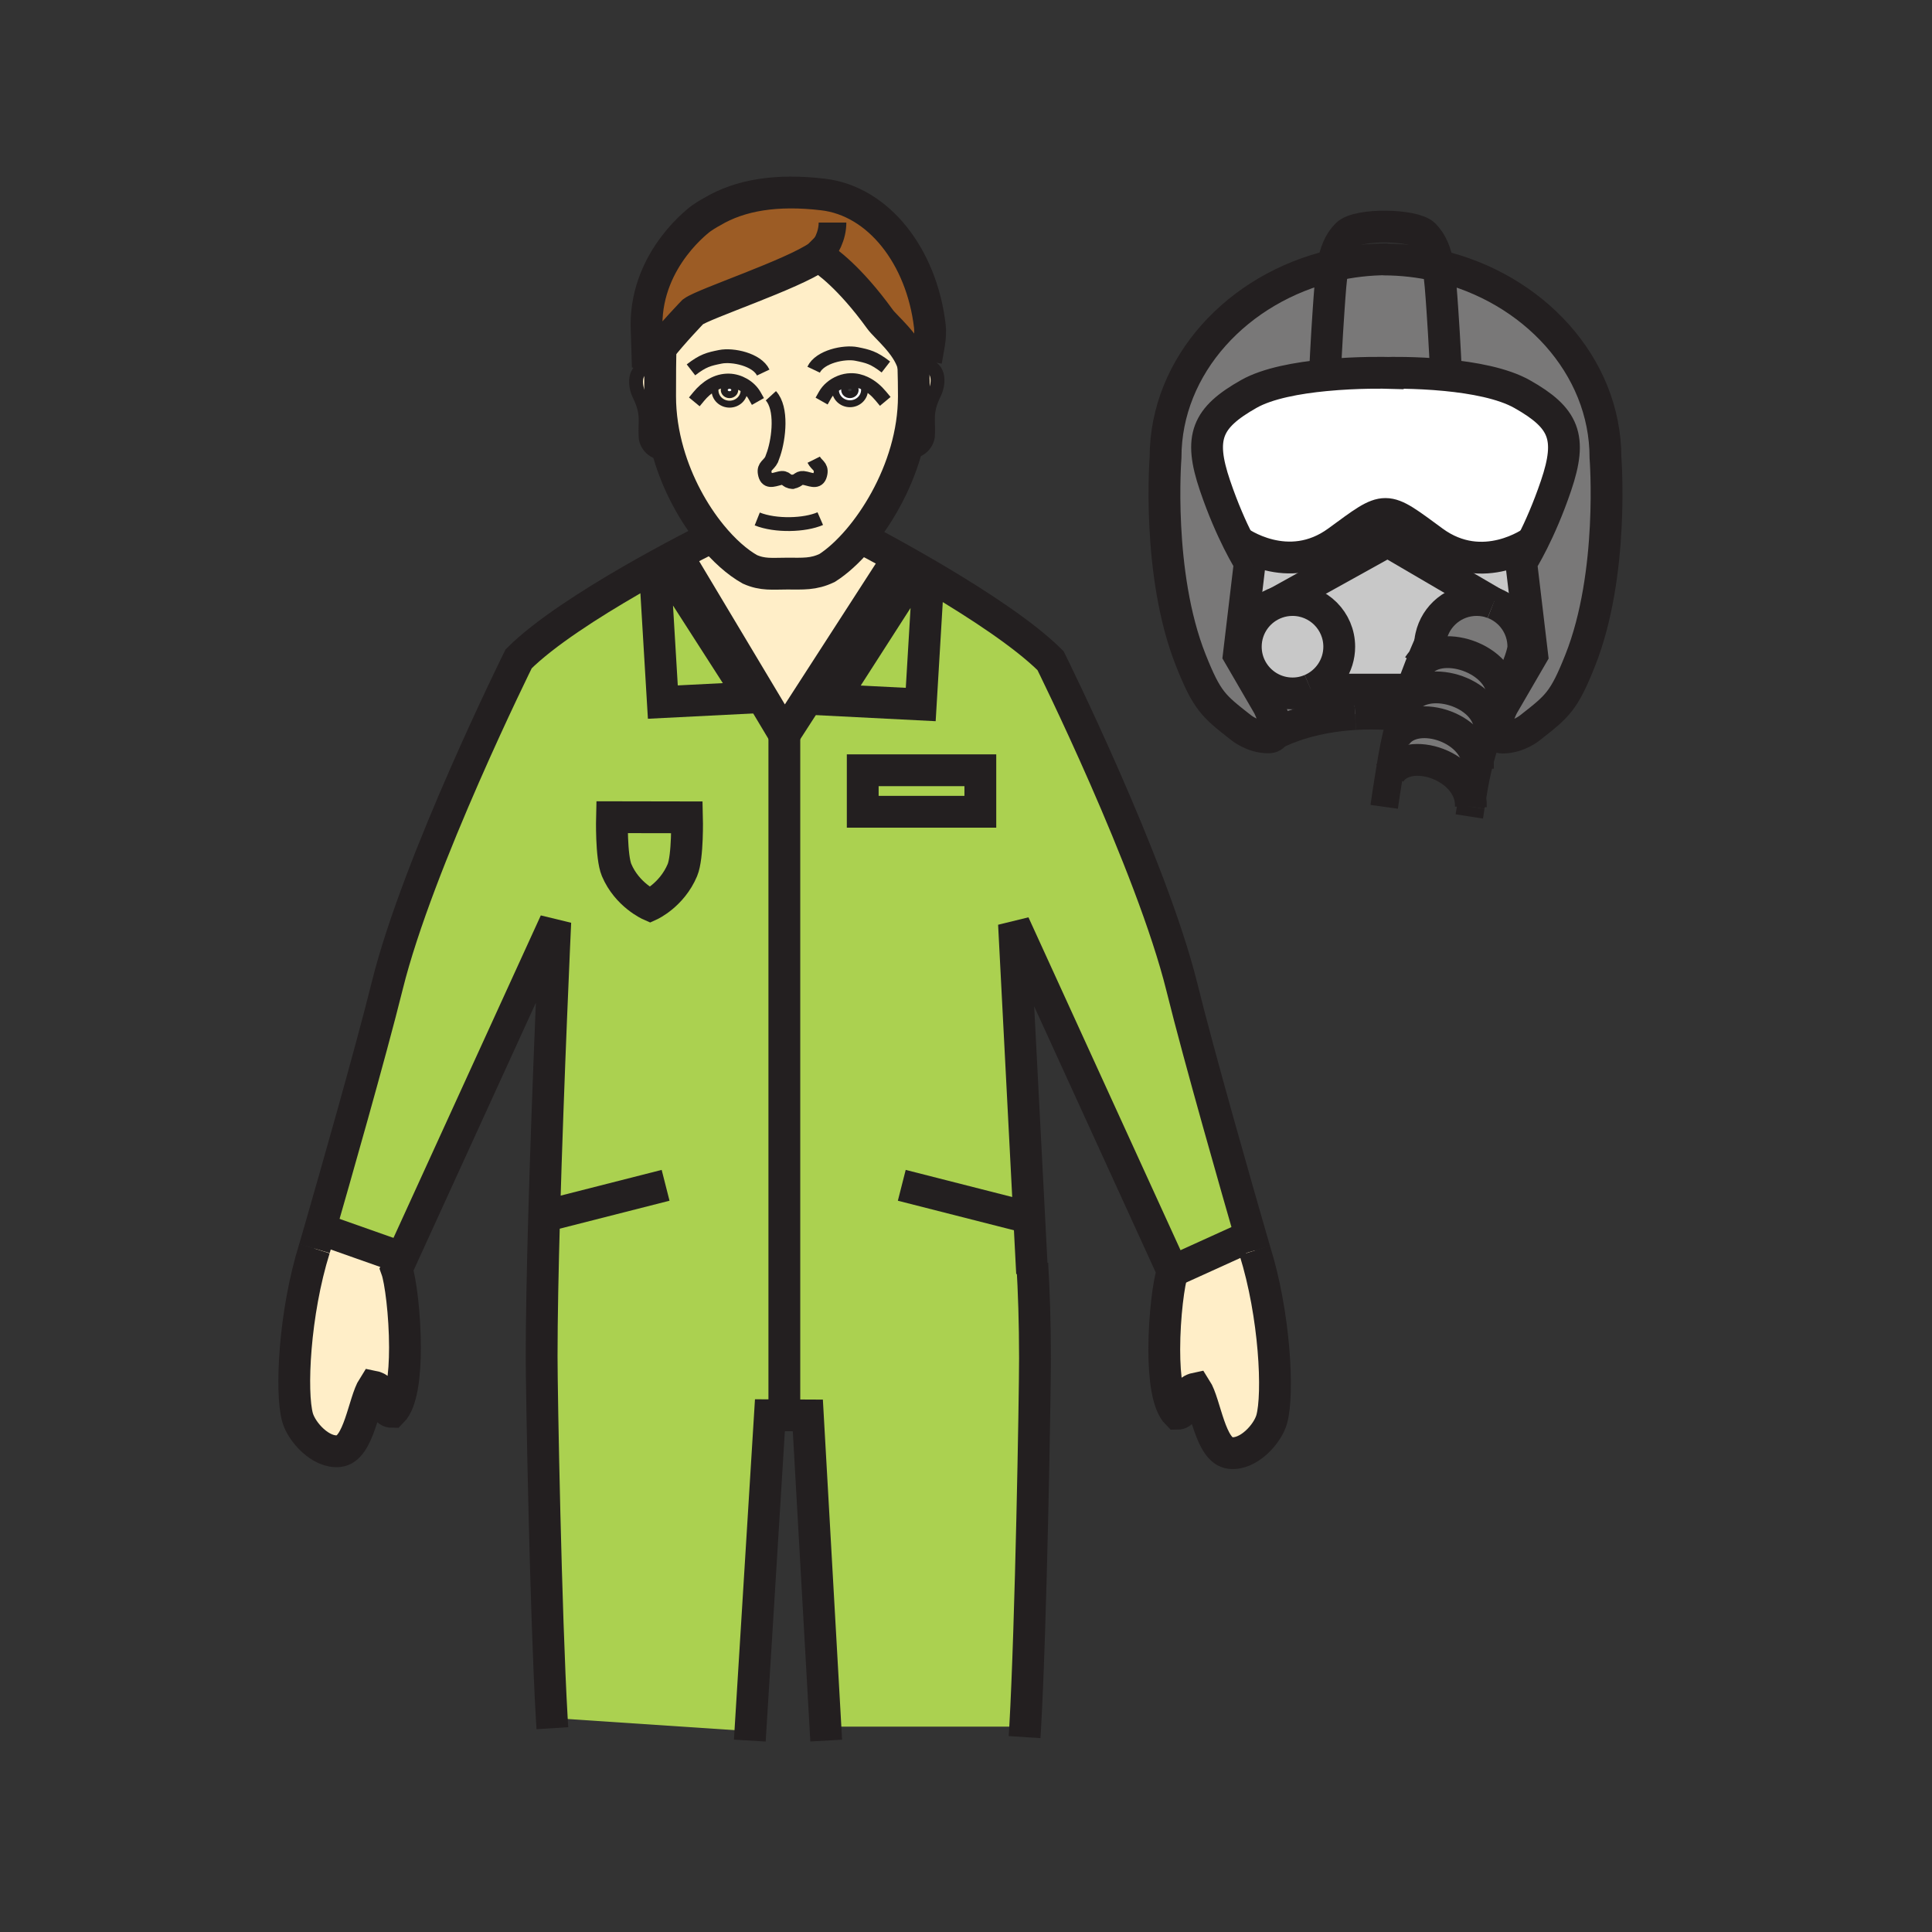 <?xml version="1.0" encoding="iso-8859-1"?>
<!-- Generator: Adobe Illustrator 12.0.1, SVG Export Plug-In . SVG Version: 6.00 Build 51448)  -->
<!DOCTYPE svg PUBLIC "-//W3C//DTD SVG 1.1//EN" "http://www.w3.org/Graphics/SVG/1.1/DTD/svg11.dtd">
<svg  version="1.1" id="Layer_1" xmlns="http://www.w3.org/2000/svg" xmlns:xlink="http://www.w3.org/1999/xlink" width="850.394" height="850.394"
	 viewBox="0 0 850.394 850.394" style="overflow:visible;enable-background:new 0 0 850.394 850.394;" xml:space="preserve">
<rect x="0" y="0" width="850.394" height="850.394" fill="#333333" stroke="none"/>
<g id="XMLID_1_">
	<g>
		<path style="fill:#FFEEC8;" d="M552.3,550.43c8.891,28.33,10.57,63.24,7.46,74.29c-1.819,6.54-10.279,15.78-18.26,14.84
			c-8.84-0.96-10.86-21.77-15.13-28.399c-6.68,1.39-3.25,11.13-8.19,11.13c-4.27-4.26-5.71-16.01-5.71-28.32
			c0-14.52,2-29.81,3.69-34.43L546,546l4.62-1.38C551.69,548.32,552.3,550.43,552.3,550.43z"/>
		<path style="fill:#ABD150;" d="M454.07,556.25l0.3-0.02c0.72,12.17,1.189,26.079,1.189,41.55c0,16.76-1.76,117.93-4.31,162.399
			L448,760h-84l-0.68,0.04l-7.74-137.021l-10.34-0.05V323.31l50.2-77.76c2.51,1.4,5.26,2.95,8.17,4.63l-0.4,0.7l-36.76,57.25
			l38.82,1.97l3.37-56.45l0.24-0.42c1.4,0.82,2.83,1.67,4.28,2.53c17.57,10.46,37.96,23.76,49.26,35.06
			c0,0,44.41,89.52,57.83,143.77c7.73,31.28,24.93,91.21,30.37,110.03L546,546l-29.84,13.54l-69.84-152.86L454.07,556.25z
			 M431.51,357.31v-18.27h-51.77v18.27H431.51z"/>
		<path style="fill:#FFEEC8;" d="M176.9,553.61l-2.32,5.09c1.68,4.62,3.67,19.89,3.67,34.399c0,12.311-1.43,24.091-5.71,28.36
			c-4.91,0-1.51-9.76-8.21-11.12c-4.25,6.62-6.28,27.42-15.11,28.391c-7.96,0.949-16.43-8.32-18.26-14.83
			c-3.1-11.08-1.44-45.971,7.45-74.32c0,0,0.87-2.99,2.34-8.08L144,542L176.9,553.61z"/>
		<path style="fill:#ABD150;" d="M140.75,541.5c6.05-20.99,22.27-77.64,29.73-107.75c13.43-54.25,57.81-143.76,57.81-143.76
			c11.31-11.3,31.73-24.3,49.33-34.47c1.92-1.11,3.82-2.19,5.66-3.23l5.1,0.3l3.38,56.44l38.82-1.96l3.64-2.18l11.02,18.42v299.66
			l-6.35-0.029l-8.6,139.079L330,762l-87.14-5.81c-2.61-45.061-4.45-142.131-4.45-159.2c0-16.86,0.45-38.74,1.1-61.65
			c1.73-61.1,4.9-129.5,4.9-129.5L176.9,553.61L144,542L140.75,541.5z M300.36,382.99c2.47-5.87,2.03-23.23,2.03-23.23l-33.02-0.06
			c0,0-0.44,17.36,2.03,23.24c4.65,11.03,14.73,15.44,14.73,15.44S295.71,394.02,300.36,382.99z"/>
		<path style="fill:#797878;" d="M617.31,313.69c0.49-1.67,0.98-3.31,1.49-4.91c7.82-12.54,36.22-4.88,37,12.04
			c-0.08,0.25-0.18,0.5-0.27,0.75c-1.84,5.08-3.59,10.66-4.99,16.53c0.69-17.55-27.25-26.75-35.78-14.8
			c0.74-3.1,1.54-6.13,2.391-9.06c0.01-0.02,0.01-0.04,0.02-0.05C617.21,314.02,617.26,313.86,617.31,313.69z"/>
		<path style="fill:#FFEEC8;" d="M367.71,171.59c0,3.38,2.88,6.12,6.42,6.12c3.53,0,6.41-2.74,6.41-6.12c0-0.92,0.06-1.35-0.16-1.89
			l0.44-0.94c-1.97-0.97-4.12-1.5-6.42-1.45c-3.07,0.07-6.22,1.34-8.59,3.38l1.83,0.01C367.65,170.9,367.71,171.11,367.71,171.59z
			 M348.85,212.14c-0.07,0.02-0.15,0.03-0.23,0.04l0.55-0.03C349.06,212.15,348.95,212.15,348.85,212.14z M321.1,173.72
			c1.28,0,2.32-0.92,2.32-2.06c0-1.14-1.04-2.06-2.32-2.06c-1.27,0-2.31,0.92-2.31,2.06C318.79,172.8,319.83,173.72,321.1,173.72z
			 M402.04,160.89c0.15,5.62,0.21,8.85,0.21,13.5c0,8.24-1.3,16.35-3.51,24.04c-4.43,15.43-12.49,29.22-20.97,39.15
			c-4.6,5.38-9.33,9.63-13.67,12.4c-6.06,2.92-10.68,2.5-17.69,2.5c-6.49,0-10.64,0.65-16.33-1.87c-5.52-3.09-11.46-8.34-17-15.13
			c-7.84-9.61-14.91-22.33-18.95-36.48c-2.25-7.86-3.57-16.16-3.57-24.61c0-2.8,0-7.71,0.04-12.44c0.03-2.65,0.06-5.25,0.11-7.4
			h-0.93c6.1-7.9,15.25-17.33,15.25-17.33c4.93-3.61,43.72-16.41,55.2-24.43c0.12,0.12,0.37,0.22,0.69,0.31
			c2.57,1.59,12.88,8.69,26.47,27.47c2.45,3.38,11.75,10.74,14.4,19.43C401.88,160.29,401.96,160.59,402.04,160.89z"/>
		<path style="fill:#C8C8C8;" d="M666.81,296.58c1.051-2.49,3.71-9.09,3.71-11.92c0-8.75-5.46-16.23-13.17-19.18l-0.02-0.01
			l-46.54-27.22l-48.6,26.98c-8.061,2.78-13.841,10.43-13.841,19.43c0,3.55,0.9,6.89,2.48,9.8l-1.47,0.85l-4.08-7.02l4.84-40.72
			c0,0-2.11-3.27-5.14-9.32c0,0,21.869,16.07,43.84,0c21.97-16.07,20.09-16,42.06,0.08c21.97,16.07,43.84,0,43.84,0
			c-3.029,6.05-5.14,9.32-5.14,9.32l4.84,40.72l-13.02,22.42c0,0-4.351,8.64-2.74,12.28c-0.771-0.4-1.72-0.87-2.83-1.37
			c0-0.3,0-0.59-0.03-0.88c1.891-5.13,3.851-9.73,5.62-13.57c2.32-5.03,4.311-8.74,5.37-10.63
			C666.79,296.61,666.8,296.59,666.81,296.58z"/>
		<path style="fill:#ABD150;" d="M330.58,307.07l-38.82,1.96l-3.38-56.44l-5.1-0.3c4.74-2.67,9.15-5.08,12.96-7.13l2.27,0.05
			l35.71,59.68L330.58,307.07z"/>
		<path style="fill:#797878;" d="M706.67,201.44c0,0,4.03,51.04-11.09,89.14c-7.18,18.1-10.01,20.25-21.97,29.63
			c0,0-5.24,4.44-12.21,4.44c0,0-0.91-0.63-2.74-1.58c-1.61-3.64,2.74-12.28,2.74-12.28l13.02-22.42l-4.84-40.72
			c0,0,2.11-3.27,5.14-9.32c2.891-5.78,6.641-14.1,10.181-24.54c7.26-21.37,3.63-29.84-14.91-40.32
			c-8.53-4.82-21.721-7.18-33.49-8.33l0.02-0.17c0,0-0.729-15.72-1.609-28.19c-0.561-7.94-0.96-14.46-1.92-19.81
			C674.67,126.66,706.67,160.8,706.67,201.44z"/>
		<path style="fill:#FFFFFF;" d="M669.99,173.47c18.54,10.48,22.17,18.95,14.91,40.32c-3.54,10.44-7.29,18.76-10.181,24.54
			c0,0-21.87,16.07-43.84,0c-21.97-16.08-20.09-16.15-42.06-0.08c-21.971,16.07-43.84,0-43.84,0
			c-2.891-5.78-6.641-14.09-10.181-24.54c-7.26-21.37-3.63-29.83,14.91-40.32c8.34-4.71,21.521-7.06,33.5-8.21
			c14.69-1.43,27.58-1.06,27.58-1.06s11.87-0.33,25.71,1.02C648.27,166.29,661.46,168.65,669.99,173.47z"/>
		<path style="fill:#797878;" d="M629.9,280.19c2.029-9.21,10.25-16.09,20.069-16.09c2.59,0,5.08,0.48,7.36,1.37l0.02,0.01
			c7.71,2.95,13.17,10.43,13.17,19.18c0,2.83-2.659,9.43-3.71,11.92c-0.01,0.01-0.02,0.03-0.02,0.04c-1.06,1.89-3.05,5.6-5.37,10.63
			c0.67-17.81-28.979-27.05-37.02-14.24C627.3,285.63,629.6,280.8,629.9,280.19z"/>
		<path style="fill:#797878;" d="M624.4,293.01c8.04-12.81,37.689-3.57,37.02,14.24c-1.77,3.84-3.729,8.44-5.62,13.57
			c-0.78-16.92-29.18-24.58-37-12.04c0.55-1.74,1.11-3.44,1.67-5.07C621.81,299.76,623.16,296.15,624.4,293.01z"/>
		<path style="fill:#C8C8C8;" d="M624.4,293.01c-1.24,3.14-2.591,6.75-3.931,10.7l-0.479-0.16h-42.96
			c7.319-3.14,12.45-10.42,12.45-18.89c0-11.36-9.211-20.56-20.57-20.56c-2.351,0-4.62,0.4-6.72,1.13l48.6-26.98l46.54,27.22
			c-2.28-0.89-4.771-1.37-7.36-1.37c-9.819,0-18.04,6.88-20.069,16.09C629.6,280.8,627.3,285.63,624.4,293.01z"/>
		<path style="fill:#797878;" d="M614.76,323.3c8.53-11.95,36.471-2.75,35.78,14.8c-0.66,2.77-1.25,5.6-1.73,8.47
			c-0.529,3.11-0.989,5.93-1.399,8.48c0.689-17.84-27.67-27.55-35.69-14.69l-0.17-0.03c0.33-2.05,0.7-4.26,1.101-6.64
			C613.24,330.18,613.96,326.7,614.76,323.3z"/>
		<path style="fill:#797878;" d="M636.52,164.97l-0.02,0.17c-13.84-1.35-25.71-1.02-25.71-1.02s-12.89-0.37-27.58,1.06l-0.03-0.28
			c0,0,0.721-15.73,1.61-28.19c0.56-7.94,0.96-14.46,1.92-19.82c7.74-1.8,15.82-2.76,24.08-2.76l-1.88,0.08
			c8.26,0,16.34,0.96,24.08,2.76c0.96,5.35,1.359,11.87,1.92,19.81C635.79,149.25,636.52,164.97,636.52,164.97z"/>
		<path style="fill:#797878;" d="M619.99,303.55l0.479,0.16c-0.56,1.63-1.12,3.33-1.67,5.07c-0.51,1.6-1,3.24-1.49,4.91
			c-0.05,0.17-0.1,0.33-0.14,0.5c-0.01,0.01-0.01,0.03-0.02,0.05l-0.16-0.05c-1.94,0-3.771,0.03-5.79,0.12
			c-5.3-0.31-10.22-0.28-14.74-0.02c-18.42,1.1-30.39,6.14-35.43,8.73c1.64-3.62-2.73-12.31-2.73-12.31l-8.939-15.4l1.47-0.85
			c3.49,6.41,10.28,10.76,18.08,10.76c2.88,0,5.62-0.59,8.109-1.67h0.011H619.99z"/>
		<path style="fill:#797878;" d="M586.71,116.89c-0.96,5.36-1.36,11.88-1.92,19.82c-0.89,12.46-1.61,28.19-1.61,28.19l0.03,0.28
			c-11.979,1.15-25.16,3.5-33.5,8.21c-18.54,10.49-22.17,18.95-14.91,40.32c3.54,10.45,7.29,18.76,10.181,24.54
			c3.029,6.05,5.14,9.32,5.14,9.32l-4.84,40.72l4.08,7.02l8.939,15.4c0,0,4.37,8.69,2.73,12.31c-1.811,0.93-2.73,1.55-2.73,1.55
			c-6.97,0-12.21-4.44-12.21-4.44c-11.96-9.38-14.79-11.53-21.97-29.62c-15.12-38.1-11.09-89.14-11.09-89.14
			C513.03,160.73,545.03,126.59,586.71,116.89z"/>
		<path style="fill:#C8C8C8;" d="M568.91,264.1c11.359,0,20.57,9.2,20.57,20.56c0,8.47-5.131,15.75-12.45,18.89h-0.011
			c-2.489,1.08-5.229,1.67-8.109,1.67c-7.8,0-14.59-4.35-18.08-10.76c-1.58-2.91-2.48-6.25-2.48-9.8c0-9,5.78-16.65,13.841-19.43
			C564.29,264.5,566.56,264.1,568.91,264.1z"/>
		<rect x="379.74" y="339.04" style="fill:#ABD150;" width="51.77" height="18.27"/>
		<path style="fill:#FFEEC8;" d="M402.15,161.42l0.62-0.13c1.41-0.5,2.99-0.67,4.72-0.4c6.56,1.05,5.68,8.42,3.87,12.1
			c-4.38,8.95-2.38,12.24-2.93,19.07c-0.22,2.59-3.18,7.64-9.36,6.46l-0.33-0.09c2.21-7.69,3.51-15.8,3.51-24.04
			c0-4.65-0.06-7.88-0.21-13.5C402.08,161.07,402.12,161.25,402.15,161.42z"/>
		<path style="fill:#9C5C25;" d="M360.23,112.79c-11.48,8.02-50.27,20.82-55.2,24.43c0,0-9.15,9.43-15.25,17.33
			c-2.03,2.63-3.73,5.1-4.64,6.99l-0.57-18.6c0-29.69,24.22-46.91,24.22-46.91c2.8-1.91,4.68-2.87,4.68-2.87
			c12.35-7.35,28.34-9.94,48.71-7.56c24.62,2.86,43.5,27.38,47.1,57.89c0.59,4.96-0.82,10.2-1.68,15.45l-5.81,1.06
			c-2.65-8.69-11.95-16.05-14.4-19.43c-13.59-18.78-23.9-25.88-26.47-27.47c-0.41-0.25-0.62-0.36-0.62-0.36
			C360.28,112.76,360.25,112.77,360.23,112.79z"/>
		<path style="fill:#ABD150;" d="M408.88,253.23l-0.24,0.42l-3.37,56.45l-38.82-1.97l36.76-57.25l0.4-0.7
			C405.32,251.15,407.08,252.17,408.88,253.23z"/>
		<path style="fill:#FFEEC8;" d="M395.44,245.55l-50.2,77.76l-11.02-18.42l-35.71-59.68l-2.27-0.05C304.51,240.73,310,238,310,238
			l3.08-2.52c5.54,6.79,11.48,12.04,17,15.13c5.69,2.52,9.84,1.87,16.33,1.87c7.01,0,11.63,0.42,17.69-2.5
			c4.34-2.77,9.07-7.02,13.67-12.4l3.07,0.06C380.84,237.64,386.7,240.68,395.44,245.55z"/>
		<path style="fill:#FFFFFF;" d="M380.82,168.76l-0.44,0.94c0.22,0.54,0.16,0.97,0.16,1.89c0,3.38-2.88,6.12-6.41,6.12
			c-3.54,0-6.42-2.74-6.42-6.12c0-0.48-0.06-0.69-0.07-0.89l-1.83-0.01c2.37-2.04,5.52-3.31,8.59-3.38
			C376.7,167.26,378.85,167.79,380.82,168.76z M374.09,173.71c1.28,0,2.32-0.93,2.32-2.06c0-1.14-1.04-2.07-2.32-2.07
			c-1.28,0-2.31,0.93-2.31,2.07C371.78,172.78,372.81,173.71,374.09,173.71z"/>
		<path style="fill:#FFFFFF;" d="M323.42,171.66c0,1.14-1.04,2.06-2.32,2.06c-1.27,0-2.31-0.92-2.31-2.06
			c0-1.14,1.04-2.06,2.31-2.06C322.38,169.6,323.42,170.52,323.42,171.66z"/>
		<path style="fill:#ABD150;" d="M302.39,359.76c0,0,0.44,17.36-2.03,23.23c-4.65,11.03-14.23,15.39-14.23,15.39
			s-10.08-4.41-14.73-15.44c-2.47-5.88-2.03-23.24-2.03-23.24L302.39,359.76z"/>
		<path style="fill:#FFEEC8;" d="M294.13,199l-0.58,0.16c-6.17,1.18-9.13-3.86-9.35-6.45c-0.56-6.83,1.45-10.12-2.93-19.07
			c-1.81-3.68-2.69-11.04,3.87-12.1c1.72-0.27,3.3-0.1,4.72,0.4l0.74,0.01c-0.04,4.73-0.04,9.64-0.04,12.44
			C290.56,182.84,291.88,191.14,294.13,199z"/>
	</g>
	<g>
		<path style="fill:none;stroke:#231F20;stroke-width:14;" d="M138.41,549.58c0,0,0.87-2.99,2.34-8.08
			c6.05-20.99,22.27-77.64,29.73-107.75c13.43-54.25,57.81-143.76,57.81-143.76c11.31-11.3,31.73-24.3,49.33-34.47
			c1.92-1.11,3.82-2.19,5.66-3.23c4.74-2.67,9.15-5.08,12.96-7.13C304.51,240.73,310,238,310,238"/>
		<path style="fill:none;stroke:#231F20;stroke-width:14;" d="M243.13,760.69c-0.09-1.431-0.18-2.931-0.27-4.5
			c-2.61-45.061-4.45-142.131-4.45-159.2c0-16.86,0.45-38.74,1.1-61.65c1.73-61.1,4.9-129.5,4.9-129.5L176.9,553.61l-2.32,5.09
			c1.68,4.62,3.67,19.89,3.67,34.399c0,12.311-1.43,24.091-5.71,28.36c-4.91,0-1.51-9.76-8.21-11.12
			c-4.25,6.62-6.28,27.42-15.11,28.391c-7.96,0.949-16.43-8.32-18.26-14.83c-3.1-11.08-1.44-45.971,7.45-74.32"/>
		<path style="fill:none;stroke:#231F20;stroke-width:14;" d="M552.3,550.43c0,0-0.609-2.109-1.68-5.81
			c-5.44-18.82-22.64-78.75-30.37-110.03c-13.42-54.25-57.83-143.77-57.83-143.77c-11.3-11.3-31.689-24.6-49.26-35.06
			c-1.45-0.86-2.88-1.71-4.28-2.53c-1.8-1.06-3.56-2.08-5.27-3.05c-2.91-1.68-5.66-3.23-8.17-4.63c-8.74-4.87-14.6-7.91-14.6-7.91"
			/>
		<path style="fill:none;stroke:#231F20;stroke-width:14;" d="M454.29,560.43l-0.22-4.18l-7.75-149.57l69.84,152.86
			c-1.69,4.62-3.69,19.91-3.69,34.43c0,12.311,1.44,24.061,5.71,28.32c4.94,0,1.511-9.74,8.19-11.13
			c4.27,6.63,6.29,27.439,15.13,28.399c7.98,0.94,16.44-8.3,18.26-14.84c3.11-11.05,1.431-45.96-7.46-74.29"/>
		<path style="fill:none;stroke:#231F20;stroke-width:14;" d="M450.98,764.61c0.09-1.4,0.18-2.88,0.27-4.431
			c2.55-44.47,4.31-145.64,4.31-162.399c0-15.471-0.47-29.38-1.189-41.55"/>
		<polyline style="fill:none;stroke:#231F20;stroke-width:14;" points="363.66,766.14 363.32,760.04 355.58,623.02 345.24,622.97 
			338.89,622.94 330.29,762.02 330.04,766.14 		"/>
		<path style="fill:none;stroke:#231F20;stroke-width:6.09;stroke-linecap:square;stroke-miterlimit:10;" d="M307.55,174.54
			c3.35-4.06,7.9-7.16,13.3-7.04c4.47,0.1,9.1,2.75,11.26,6.57"/>
		<path style="fill:none;stroke:#231F20;stroke-width:3.045;stroke-linecap:square;stroke-miterlimit:10;" d="M327.53,171.78
			c0,3.38-2.86,6.12-6.4,6.12c-3.55,0-6.42-2.74-6.42-6.12c0-0.84-0.05-1.26,0.11-1.74"/>
		<path style="fill:none;stroke:#231F20;stroke-width:6.09;stroke-linecap:square;stroke-miterlimit:10;" d="M387.71,174.34
			c-1.93-2.32-4.24-4.33-6.89-5.58c-1.97-0.97-4.12-1.5-6.42-1.45c-3.07,0.07-6.22,1.34-8.59,3.38c-1.08,0.92-1.99,2-2.67,3.2"/>
		<path style="fill:none;stroke:#231F20;stroke-width:3.045;stroke-linecap:square;stroke-miterlimit:10;" d="M367.64,170.7
			c0.01,0.2,0.07,0.41,0.07,0.89c0,3.38,2.88,6.12,6.42,6.12c3.53,0,6.41-2.74,6.41-6.12c0-0.92,0.06-1.35-0.16-1.89"/>
		<path style="fill:none;stroke:#231F20;stroke-width:6.09;" d="M289.86,161.94c-1.42-0.5-3-0.67-4.72-0.4
			c-6.56,1.06-5.68,8.42-3.87,12.1c4.38,8.95,2.37,12.24,2.93,19.07c0.22,2.59,3.18,7.63,9.35,6.45"/>
		<path style="fill:none;stroke:#231F20;stroke-width:6.09;" d="M402.77,161.29c1.41-0.5,2.99-0.67,4.72-0.4
			c6.56,1.05,5.68,8.42,3.87,12.1c-4.38,8.95-2.38,12.24-2.93,19.07c-0.22,2.59-3.18,7.64-9.36,6.46"/>
		<path style="fill:none;stroke:#231F20;stroke-width:6.09;" d="M333.31,228.43c8.07,3.22,20.87,2.84,27.74-0.15"/>
		<path style="fill:none;stroke:#231F20;stroke-width:14;" d="M402.02,160.2c0.01,0.23,0.01,0.46,0.02,0.69
			c0.15,5.62,0.21,8.85,0.21,13.5c0,8.24-1.3,16.35-3.51,24.04c-4.43,15.43-12.49,29.22-20.97,39.15c-4.6,5.38-9.33,9.63-13.67,12.4
			c-6.06,2.92-10.68,2.5-17.69,2.5c-6.49,0-10.64,0.65-16.33-1.87c-5.52-3.09-11.46-8.34-17-15.13
			c-7.84-9.61-14.91-22.33-18.95-36.48c-2.25-7.86-3.57-16.16-3.57-24.61c0-2.8,0-7.71,0.04-12.44c0.03-2.65,0.06-5.25,0.11-7.4"/>
		<path style="fill:none;stroke:#231F20;stroke-width:6.09;" d="M348.85,212.14c3.07-0.56,2.52-2.38,5.8-1.58
			c2.83,0.68,5.84,2.1,6.54-2.33c0.49-3.04-1.8-3.44-3.02-5.89"/>
		<path style="fill:none;stroke:#231F20;stroke-width:6.09;" d="M348.85,212.14c0.1,0.01,0.21,0.01,0.32,0.01l-0.55,0.03
			C348.7,212.17,348.78,212.16,348.85,212.14z"/>
		<path style="fill:none;stroke:#231F20;stroke-width:6.09;" d="M339.31,174.2c5.07,5.57,3.53,18.65,1.26,25.46l-0.96,2.65
			c-1.21,2.45-3.5,2.84-3.01,5.89c0.7,4.42,3.71,3.01,6.53,2.33c3.27-0.79,2.53,1.47,5.72,1.61"/>
		<path style="fill:none;stroke:#231F20;stroke-width:3.045;" d="M323.42,171.66c0,1.14-1.04,2.06-2.32,2.06
			c-1.27,0-2.31-0.92-2.31-2.06c0-1.14,1.04-2.06,2.31-2.06C322.38,169.6,323.42,170.52,323.42,171.66z"/>
		<path style="fill:none;stroke:#231F20;stroke-width:3.045;" d="M376.41,171.65c0,1.13-1.04,2.06-2.32,2.06
			c-1.28,0-2.31-0.93-2.31-2.06c0-1.14,1.03-2.07,2.31-2.07C375.37,169.58,376.41,170.51,376.41,171.65z"/>
		<path style="fill:none;stroke:#231F20;stroke-width:6.09;" d="M335.94,163.98c-2.73-5.76-13.44-8.01-18.86-6.93
			c-5.1,1.02-7.62,1.63-12.94,5.75"/>
		<path style="fill:none;stroke:#231F20;stroke-width:6.09;" d="M358.13,162.72c2.74-5.76,13.45-8.01,18.86-6.93
			c5.1,1.02,7.63,1.63,12.94,5.75"/>
		<path style="fill:none;stroke:#231F20;stroke-width:14;" d="M407.6,158.94c0.86-5.25,2.27-10.49,1.68-15.45
			c-3.6-30.51-22.48-55.03-47.1-57.89c-20.37-2.38-36.36,0.21-48.71,7.56c0,0-1.88,0.96-4.68,2.87c0,0-24.22,17.22-24.22,46.91
			l0.57,18.6c0.91-1.89,2.61-4.36,4.64-6.99c6.1-7.9,15.25-17.33,15.25-17.33c4.93-3.61,43.72-16.41,55.2-24.43
			c0.02-0.02,0.05-0.03,0.07-0.05c0,0,0.21,0.11,0.62,0.36c2.57,1.59,12.88,8.69,26.47,27.47c2.45,3.38,11.75,10.74,14.4,19.43
			c0.09,0.29,0.17,0.59,0.25,0.89c0.04,0.18,0.08,0.36,0.11,0.53c0.18,0.79,0.29,1.58,0.33,2.38"/>
		<path style="fill:none;stroke:#231F20;stroke-width:12.179;" d="M364.79,113.6c-0.57,0.01-2.7-0.16-3.87-0.5
			c-0.32-0.09-0.57-0.19-0.69-0.31c-0.05-0.04-0.08-0.08-0.09-0.12c3.52-3.43,6.3-9.03,6.3-14.71"/>
		<polyline style="fill:none;stroke:#231F20;stroke-width:14;" points="144,542 176.9,553.61 178,554 		"/>
		<line style="fill:none;stroke:#231F20;stroke-width:14;" x1="546" y1="546" x2="516.16" y2="559.54"/>
		<polyline style="fill:none;stroke:#231F20;stroke-width:14;" points="298.51,245.21 334.22,304.89 345.24,323.31 395.44,245.55 		
			"/>
		<path style="fill:none;stroke:#231F20;stroke-width:14;" d="M636.5,165.14c11.77,1.15,24.96,3.51,33.49,8.33
			c18.54,10.48,22.17,18.95,14.91,40.32c-3.54,10.44-7.29,18.76-10.181,24.54c-3.029,6.05-5.14,9.32-5.14,9.32l4.84,40.72
			l-13.02,22.42c0,0-4.351,8.64-2.74,12.28c0.42,0.97,1.28,1.58,2.74,1.58c6.97,0,12.21-4.44,12.21-4.44
			c11.96-9.38,14.79-11.53,21.97-29.63c15.12-38.1,11.09-89.14,11.09-89.14c0-40.64-32-74.78-73.68-84.47
			c-7.74-1.8-15.82-2.76-24.08-2.76l1.88-0.08c-8.26,0-16.34,0.96-24.08,2.76c-41.68,9.7-73.68,43.84-73.68,84.48
			c0,0-4.03,51.04,11.09,89.14c7.18,18.09,10.01,20.24,21.97,29.62c0,0,5.24,4.44,12.21,4.44c1.45,0,2.3-0.6,2.73-1.55
			c1.64-3.62-2.73-12.31-2.73-12.31l-8.939-15.4l-4.08-7.02l4.84-40.72c0,0-2.11-3.27-5.14-9.32
			c-2.891-5.78-6.641-14.09-10.181-24.54c-7.26-21.37-3.63-29.83,14.91-40.32c8.34-4.71,21.521-7.06,33.5-8.21
			c14.69-1.43,27.58-1.06,27.58-1.06S622.66,163.79,636.5,165.14z"/>
		<path style="fill:none;stroke:#231F20;stroke-width:14;" d="M674.72,238.33c0,0-21.87,16.07-43.84,0
			c-21.97-16.08-20.09-16.15-42.06-0.08c-21.971,16.07-43.84,0-43.84,0"/>
		<path style="fill:none;stroke:#231F20;stroke-width:14;" d="M596.46,314.29c-18.42,1.1-30.39,6.14-35.43,8.73
			c-1.811,0.93-2.73,1.55-2.73,1.55"/>
		<path style="fill:none;stroke:#231F20;stroke-width:14;" d="M616.99,314.19c-1.94,0-3.771,0.03-6.3,0.14c0,0,0.51-0.02,0.6-0.02
			h-0.09c-5.3-0.31-10.22-0.28-14.74-0.02"/>
		<path style="fill:none;stroke:#231F20;stroke-width:12.179;" d="M620.27,314.25c-1.02-0.03-2.06-0.05-3.1-0.06"/>
		<path style="fill:none;stroke:#231F20;stroke-width:12.179;" d="M661.4,324.65c0,0-0.91-0.63-2.74-1.58
			c-0.771-0.4-1.72-0.87-2.83-1.37c-0.1-0.04-0.2-0.08-0.3-0.13"/>
		<path style="fill:none;stroke:#231F20;stroke-width:14;" d="M636.52,164.97c0,0-0.729-15.72-1.609-28.19
			c-0.561-7.94-0.96-14.46-1.92-19.81c-1.05-5.84-2.78-10.29-6.141-13.65c-4.52-4.52-29.06-5.01-34-0.07
			c-3.359,3.36-5.09,7.81-6.14,13.64c-0.96,5.36-1.36,11.88-1.92,19.82c-0.89,12.46-1.61,28.19-1.61,28.19"/>
		<path style="fill:none;stroke:#231F20;stroke-width:14;" d="M577.02,303.55c-2.489,1.08-5.229,1.67-8.109,1.67
			c-7.8,0-14.59-4.35-18.08-10.76c-1.58-2.91-2.48-6.25-2.48-9.8c0-9,5.78-16.65,13.841-19.43c2.1-0.73,4.369-1.13,6.72-1.13
			c11.359,0,20.57,9.2,20.57,20.56c0,8.47-5.131,15.75-12.45,18.89"/>
		<path style="fill:none;stroke:#231F20;stroke-width:14;" d="M657.35,265.48c7.71,2.95,13.17,10.43,13.17,19.18
			c0,2.83-2.659,9.43-3.71,11.92"/>
		<path style="fill:none;stroke:#231F20;stroke-width:14;" d="M629.4,284.66c0-1.54,0.17-3.03,0.5-4.47
			c2.029-9.21,10.25-16.09,20.069-16.09c2.59,0,5.08,0.48,7.36,1.37"/>
		<polyline style="fill:none;stroke:#231F20;stroke-width:14;" points="562.19,265.23 610.79,238.25 657.33,265.47 657.35,265.48 		
			"/>
		<polyline style="fill:none;stroke:#231F20;stroke-width:14;" points="577.02,303.55 577.03,303.55 619.99,303.55 		"/>
		<path style="fill:none;stroke:#231F20;stroke-width:12.179;" d="M617.31,313.69c-0.05,0.17-0.1,0.33-0.14,0.5
			c-0.01,0.01-0.01,0.03-0.02,0.05c-0.851,2.93-1.65,5.96-2.391,9.06c-0.8,3.4-1.52,6.88-2.109,10.39
			c-0.4,2.38-0.771,4.59-1.101,6.64c-1.04,6.33-1.77,11.15-2.28,14.81"/>
		<path style="fill:none;stroke:#231F20;stroke-width:12.179;" d="M629.93,280.12c0,0-0.01,0.02-0.029,0.07
			c-0.301,0.61-2.601,5.44-5.5,12.82c-1.24,3.14-2.591,6.75-3.931,10.7c-0.56,1.63-1.12,3.33-1.67,5.07c-0.51,1.6-1,3.24-1.49,4.91"
			/>
		<path style="fill:none;stroke:#231F20;stroke-width:12.179;" d="M647.41,355.06c-0.24,1.53-0.47,2.96-0.68,4.31"/>
		<path style="fill:none;stroke:#231F20;stroke-width:12.179;" d="M666.79,296.62c-1.06,1.89-3.05,5.6-5.37,10.63
			c-1.77,3.84-3.729,8.44-5.62,13.57c-0.08,0.25-0.18,0.5-0.27,0.75c-1.84,5.08-3.59,10.66-4.99,16.53
			c-0.66,2.77-1.25,5.6-1.73,8.47c-0.529,3.11-0.989,5.93-1.399,8.48"/>
		<path style="fill:none;stroke:#231F20;stroke-width:14;" d="M666.81,296.58c-0.01,0.01-0.02,0.03-0.02,0.04"/>
		<path style="fill:none;stroke:#231F20;stroke-width:12.179;" d="M667.58,295.22c0,0-0.28,0.47-0.771,1.36"/>
		<path style="fill:none;stroke:#231F20;stroke-width:14;" d="M624.38,293.04c0.01-0.01,0.01-0.02,0.021-0.03
			c8.04-12.81,37.689-3.57,37.02,14.24c0,0.01,0,0.01,0,0.02"/>
		<path style="fill:none;stroke:#231F20;stroke-width:14;" d="M618.8,308.78c7.82-12.54,36.22-4.88,37,12.04
			c0.03,0.29,0.03,0.58,0.03,0.88c0,0.15,0,0.3-0.01,0.45"/>
		<path style="fill:none;stroke:#231F20;stroke-width:14;" d="M614.35,323.91c0.131-0.21,0.271-0.41,0.41-0.61
			c8.53-11.95,36.471-2.75,35.78,14.8"/>
		<path style="fill:none;stroke:#231F20;stroke-width:14;" d="M611.72,340.36c8.021-12.86,36.38-3.15,35.69,14.69v0.01"/>
		<rect x="379.74" y="339.04" style="fill:none;stroke:#231F20;stroke-width:14;" width="51.77" height="18.27"/>
		<polyline style="fill:none;stroke:#231F20;stroke-width:14;" points="293.82,249.82 330.58,307.07 291.76,309.03 288.38,252.59 		
			"/>
		<polyline style="fill:none;stroke:#231F20;stroke-width:14;" points="403.21,250.88 366.45,308.13 405.27,310.1 408.64,253.65 		
			"/>
		<path style="fill:none;stroke:#231F20;stroke-width:14;" d="M286.13,398.38c0,0,9.58-4.36,14.23-15.39
			c2.47-5.87,2.03-23.23,2.03-23.23l-33.02-0.06c0,0-0.44,17.36,2.03,23.24C276.05,393.97,286.13,398.38,286.13,398.38z"/>
		<line style="fill:none;stroke:#231F20;stroke-width:14;" x1="345.24" y1="323.31" x2="345.24" y2="622.97"/>
		<line style="fill:none;stroke:#231F20;stroke-width:14;" x1="239.51" y1="535.34" x2="292.97" y2="521.73"/>
		<line style="fill:none;stroke:#231F20;stroke-width:14;" x1="450.39" y1="535.34" x2="396.93" y2="521.73"/>
	</g>
</g>
<rect style="fill:none;" width="850.394" height="850.394"/>
</svg>
